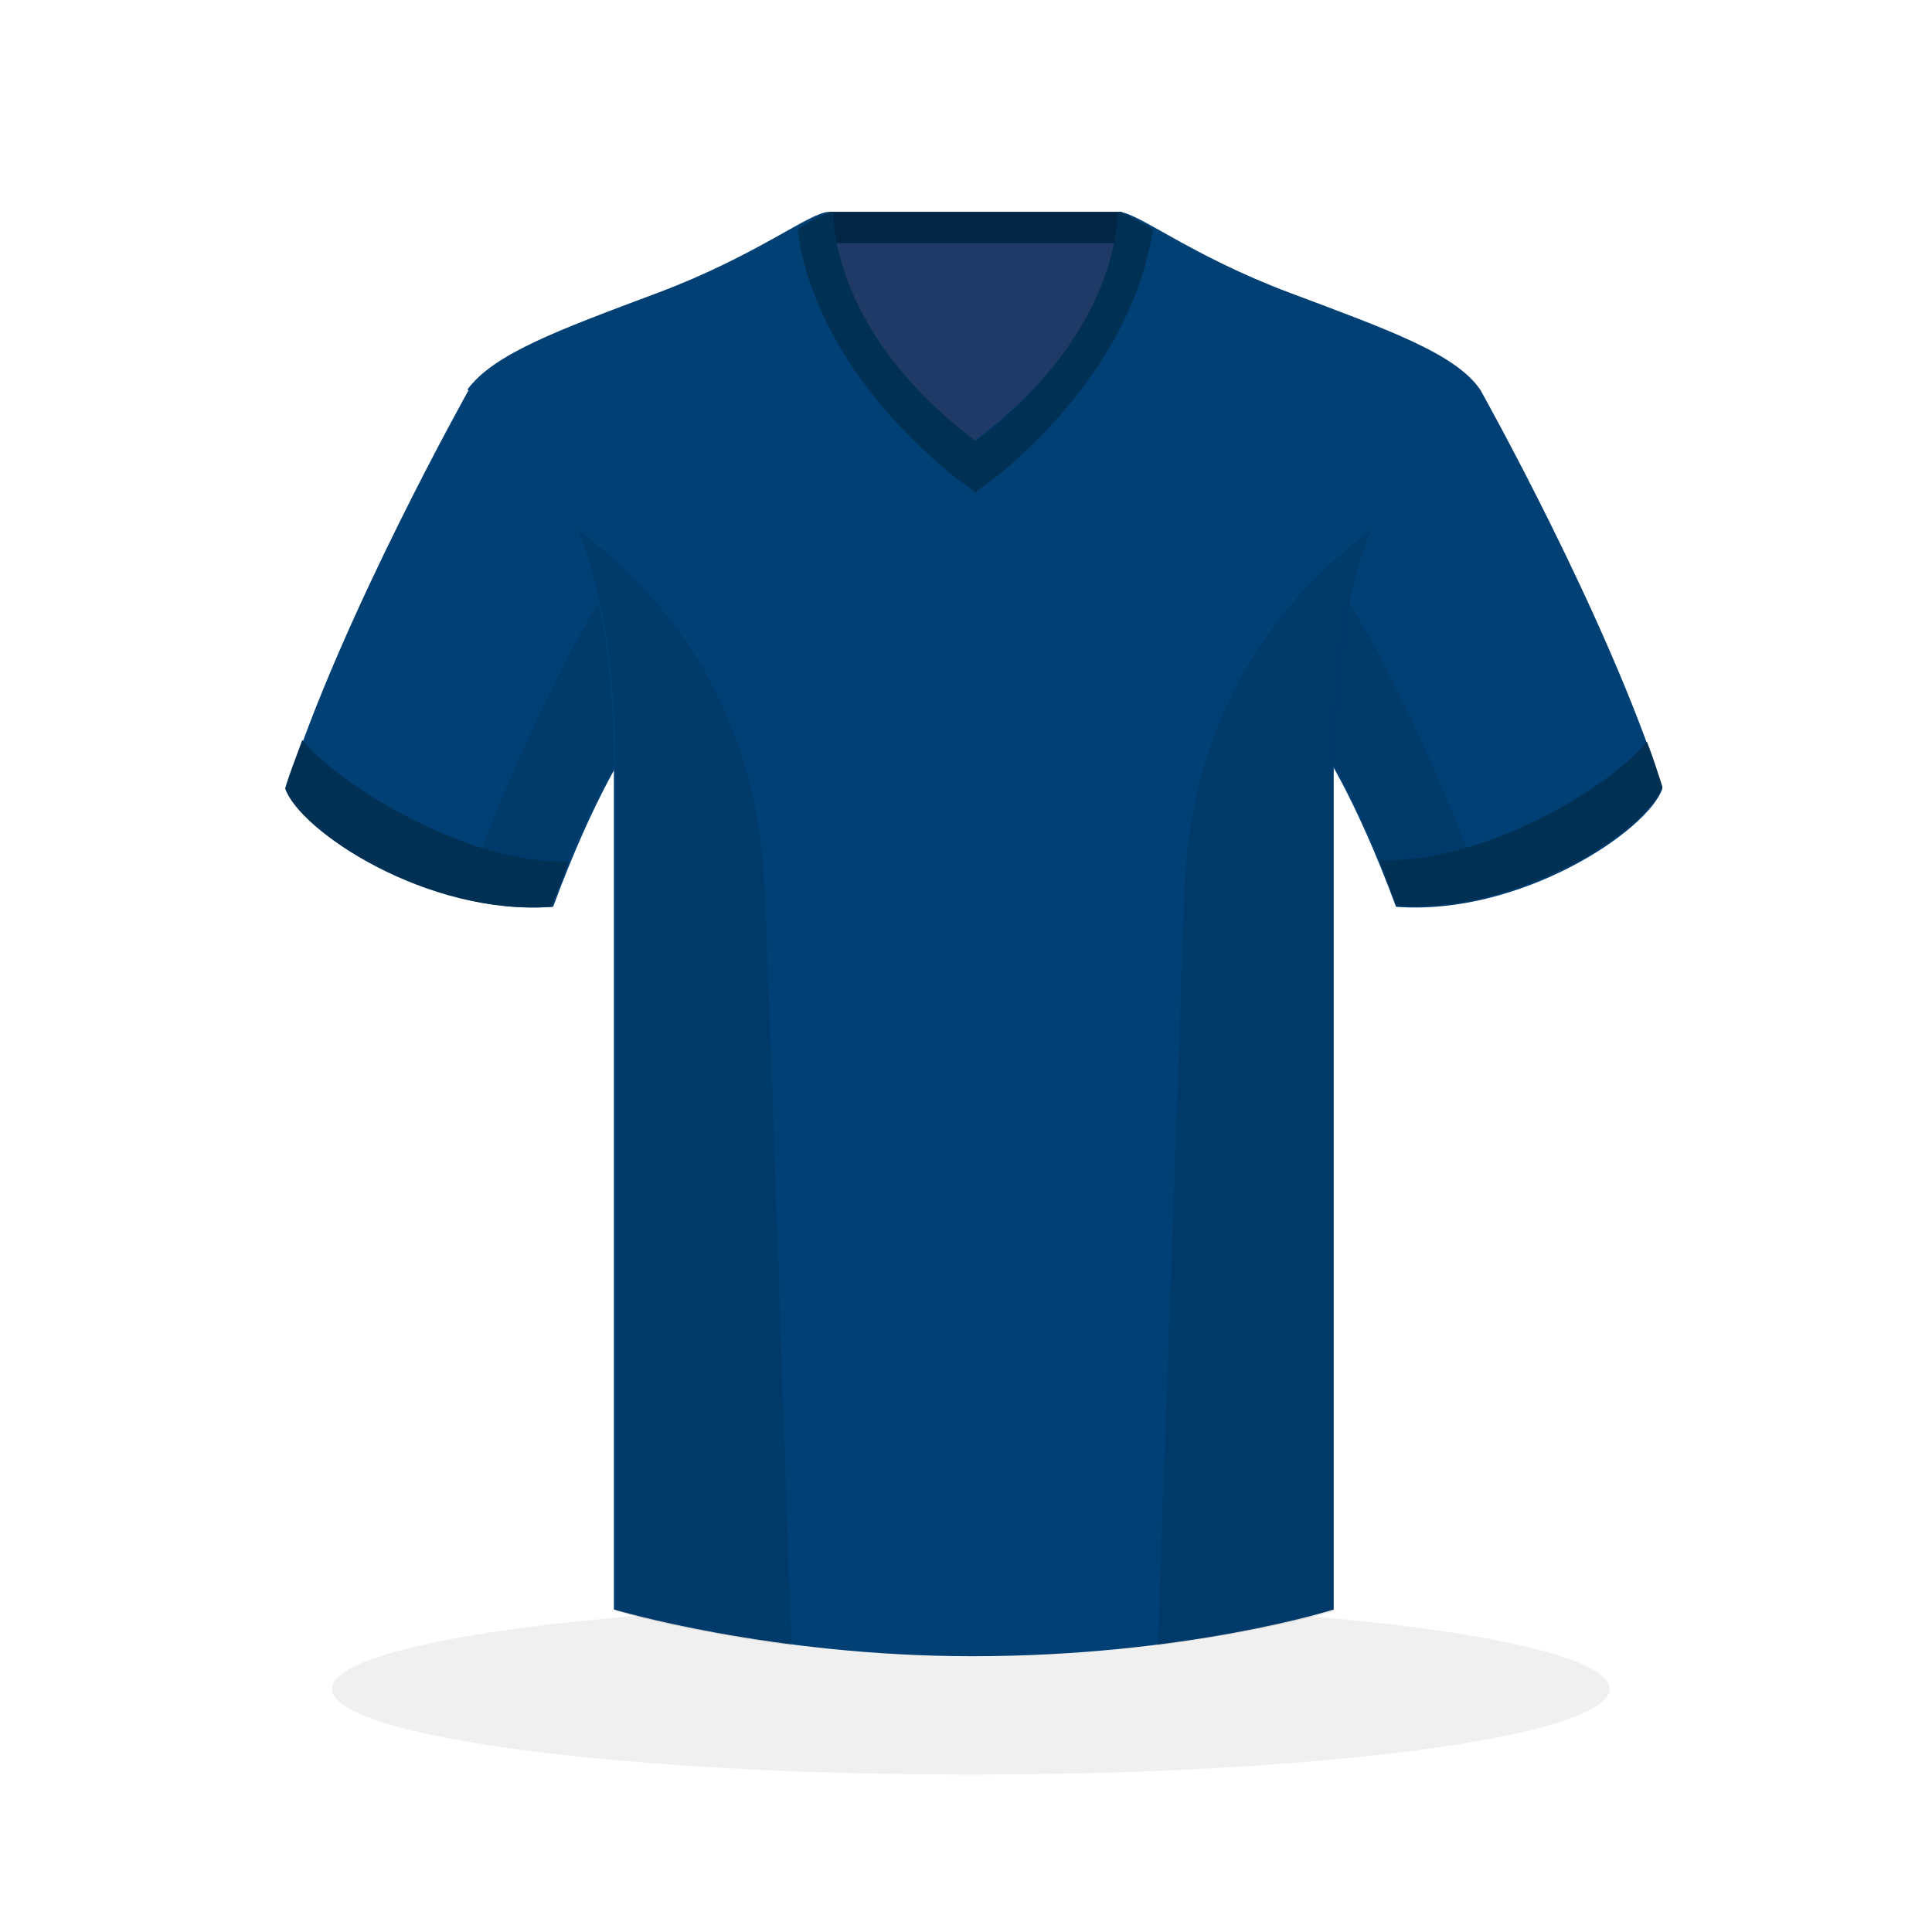 <?xml version="1.0" encoding="utf-8"?>
<!-- Generator: Adobe Illustrator 22.1.0, SVG Export Plug-In . SVG Version: 6.00 Build 0)  -->
<svg version="1.1" xmlns="http://www.w3.org/2000/svg" xmlns:xlink="http://www.w3.org/1999/xlink" x="0px" y="0px"
	 viewBox="0 0 124 124" style="enable-background:new 0 0 124 124;" xml:space="preserve">
<style type="text/css">
	.st0{fill:#D1D1D1;}
	.st1{opacity:6.000000e-02;}
	.st2{fill:#002041;}
	.st3{fill:#1C7F3D;}
	.st4{fill:#00306C;}
	.st5{opacity:0.2;}
	.st6{opacity:0.1;}
	.st7{fill:#439360;}
	.st8{clip-path:url(#XMLID_5_);fill:#1C7F3D;}
	.st9{clip-path:url(#XMLID_6_);fill:#1C7F3D;}
	.st10{clip-path:url(#XMLID_7_);fill:#1C7F3D;}
	.st11{fill:#6795B2;}
	.st12{fill:#A7A7A7;}
	.st13{fill:#7FADCE;}
	.st14{fill:#C6C6C6;}
	.st15{fill:#AD3131;}
	.st16{fill:#3D3D3D;}
	.st17{fill:#E03E3D;}
	.st18{fill:#333333;}
	.st19{fill:#CACBCD;}
	.st20{fill:#1E1850;}
	.st21{fill:#F3F4F4;}
	.st22{fill:#282162;}
	.st23{fill:#A13235;}
	.st24{fill:#C8C9CB;}
	.st25{fill:#C03D39;}
	.st26{fill:#E6E7E8;}
	.st27{fill:#203A67;}
	.st28{fill:#022543;}
	.st29{fill:#004075;}
	.st30{fill:#003154;}
	.st31{fill:#9D2926;}
	.st32{fill:#6C141A;}
	.st33{fill:#4A0002;}
	.st34{fill:#42A3BF;}
	.st35{fill:#882228;}
	.st36{fill:#304777;}
	.st37{fill:#C6C7C9;}
	.st38{fill:#3B568C;}
	.st39{fill:#5F0C12;}
	.st40{fill:#BB3231;}
	.st41{fill:#0B66A1;}
	.st42{fill:#A5A5A6;}
	.st43{fill:#007AC2;}
	.st44{fill:#D2A80A;}
	.st45{fill:#A22B28;}
	.st46{fill:#FFCA00;}
	.st47{fill:#AFB1B4;}
	.st48{fill:#231F20;}
	.st49{fill:#000005;}
	.st50{fill:#B0301D;}
	.st51{fill:#D9AD0A;}
	.st52{fill:#D43600;}
	.st53{fill:#1957FF;}
	.st54{fill:#083065;}
	.st55{fill:#0A488E;}
	.st56{fill:#0057AC;}
	.st57{fill:#FFFFFF;}
	.st58{fill:#C4C6C7;}
	.st59{fill:#4B9DD9;}
	.st60{fill:#A12C1F;}
	.st61{fill:#CC7C19;}
	.st62{fill:#F7951D;}
	.st63{fill:#D3D5D6;}
	.st64{fill:#388DA5;}
	.st65{fill:#B8BABC;}
</style>
<g id="Layer_2">
</g>
<g id="Layer_1">
	<ellipse class="st1" cx="62.3" cy="108.4" rx="41" ry="5.5"/>
	<g>
		<rect x="53.2" y="13.6" class="st27" width="18.8" height="18.3"/>
		<rect x="53.2" y="13.6" class="st28" width="18.8" height="2"/>
		<path class="st29" d="M30.1,25c0,0-8.2,14.6-11.7,25.6c0.9,2.7,9.1,8.2,17.1,7.6c2.7-7.3,4.9-10.4,4.9-10.4S40.9,28.8,30.1,25z"/>
		<path class="st29" d="M95,25c0,0,8.2,14.6,11.7,25.6c-0.9,2.7-9.1,8.2-17.1,7.6c-2.7-7.3-4.9-10.4-4.9-10.4S84.2,28.8,95,25z"/>
		<g class="st6">
			<path d="M85.9,37.6c-1.3,5.3-1.1,10.2-1.1,10.2s2.2,3.1,4.9,10.4c1.9,0.1,3.8-0.1,5.7-0.5C90.5,44.5,86.4,38.3,85.9,37.6z"/>
		</g>
		<g class="st6">
			<path d="M39.2,37.5c-0.4,0.5-4.5,6.7-9.5,20.1c1.8,0.4,3.8,0.7,5.7,0.5c2.7-7.3,4.9-10.4,4.9-10.4S40.5,42.9,39.2,37.5z"/>
		</g>
		<path class="st29" d="M82.8,18.8c-6.4-2.4-9.8-5.2-11-5.2c0,0,0.4,7.5-9.3,14.7c-9.7-7.2-9.3-14.7-9.3-14.7c-1.2,0-4.6,2.8-11,5.2
			c-6.4,2.4-10.5,3.9-12.2,6.2c2.2,1.8,9.4,5.8,9.4,24.1c0,18.3,0,54.2,0,54.2s10,3,23,3c13.8,0,23.2-3,23.2-3s0-36,0-54.2
			c0-18.3,7.1-22.3,9.4-24.1C93.4,22.7,89.2,21.2,82.8,18.8z"/>
	</g>
	<g>
		<path class="st30" d="M19.4,47.5c-0.4,1.1-0.8,2.1-1.1,3.1c0.9,2.7,9.1,8.2,17.1,7.6c0.4-1.1,0.8-2,1.1-2.9
			C30,55.5,21.8,50.4,19.4,47.5z"/>
	</g>
	<g>
		<path class="st30" d="M105.7,47.6c-2.3,2.9-10.6,7.9-17.2,7.6c0.4,0.9,0.7,1.9,1.1,2.9c8,0.6,16.2-4.9,17.1-7.6
			C106.4,49.6,106.1,48.6,105.7,47.6z"/>
	</g>
	<path class="st30" d="M61,30.4l1.6,1.2l1.6-1.2c7.6-6.4,9.4-12.8,9.8-15.7c-1.1-0.6-1.9-1.1-2.3-1.1c0,0,0.4,7.5-9.1,14.7
		c-9.5-7.2-9.1-14.7-9.1-14.7c-0.4,0-1.2,0.4-2.3,1.1C51.5,17.6,53.3,24,61,30.4z"/>
	<g class="st6">
		<g>
			<path d="M76,57.4c-0.5,14.9-1.3,37.2-1.7,48.2c7-0.9,11.3-2.2,11.3-2.2s0-36,0-54.2c0-6.9,1-11.7,2.4-15.2
				C82.2,38.4,76.4,45.5,76,57.4z"/>
		</g>
		<g>
			<path d="M50.8,105.6c-0.4-11-1.1-33.3-1.7-48.1c-0.4-12-6.2-19.1-12-23.5c1.4,3.5,2.4,8.3,2.4,15.2c0,18.3,0,54.2,0,54.2
				S43.9,104.7,50.8,105.6z"/>
		</g>
	</g>
</g>
</svg>
